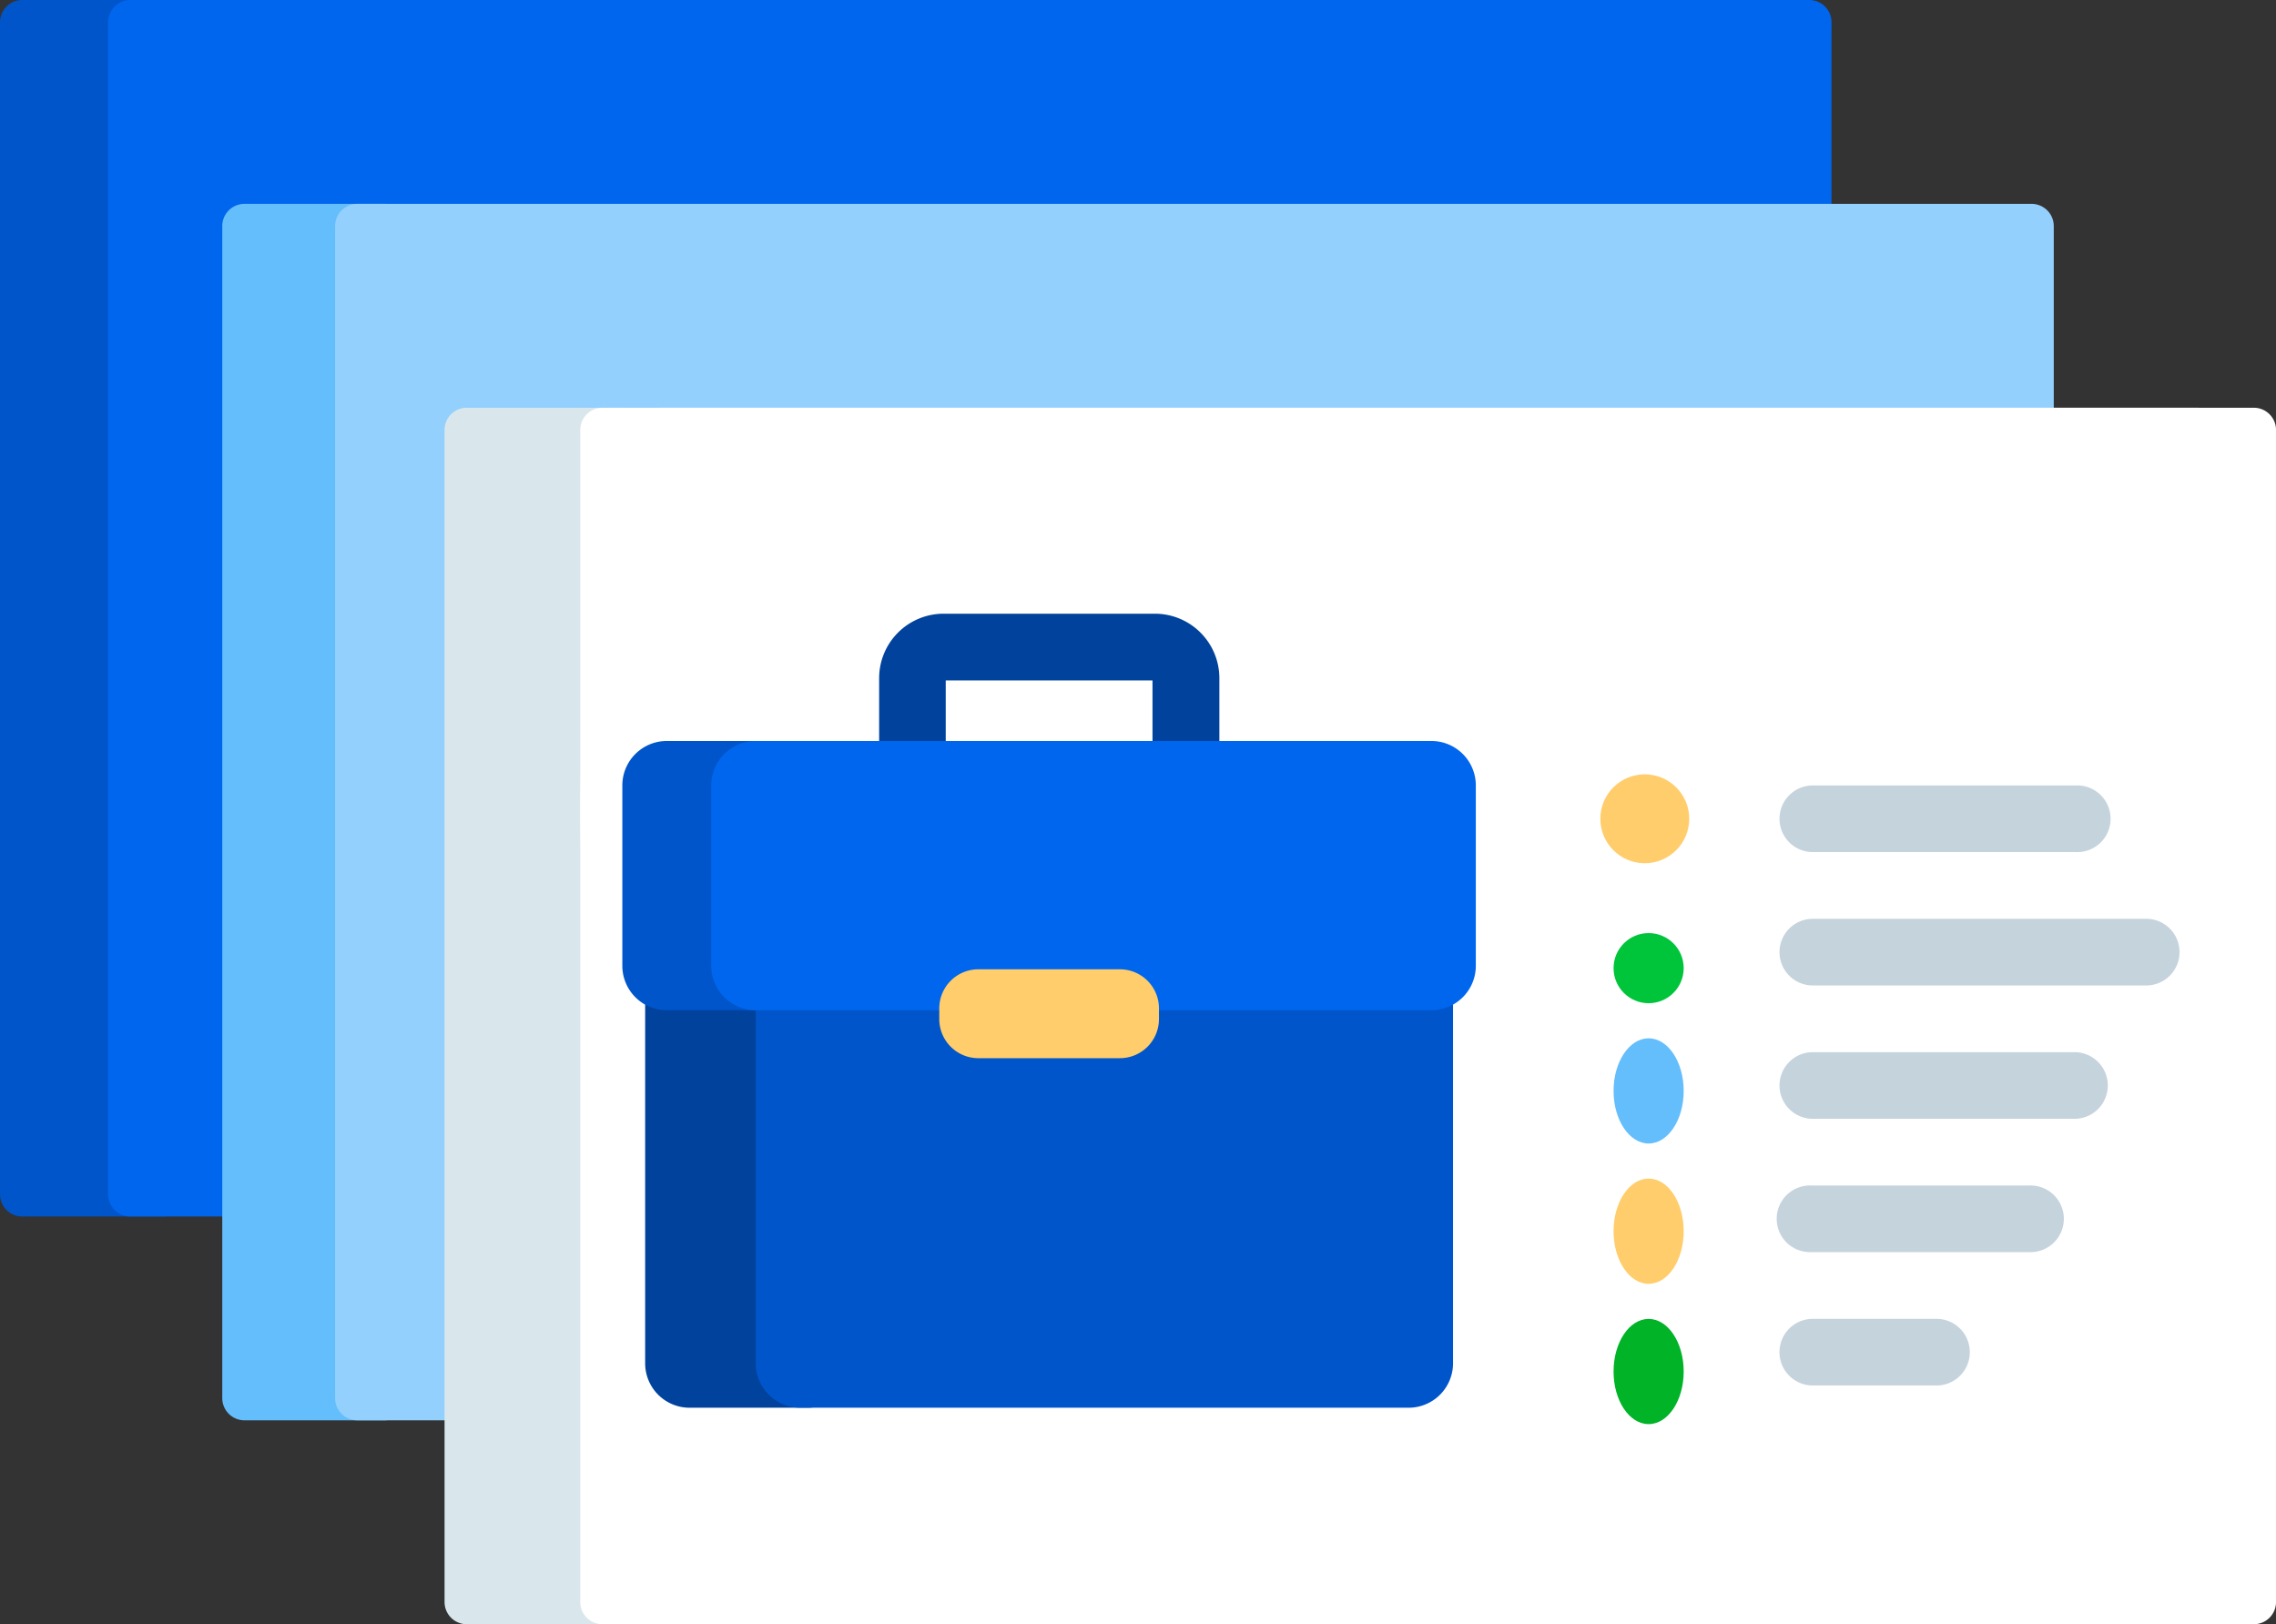 <svg xmlns="http://www.w3.org/2000/svg" width="78.604" height="56.099" viewBox="0 0 78.604 56.099">
  <rect x="0" y="0" width="78.604" height="56.099" fill="#333333" stroke="none"/>
  <g id="Group_111" data-name="Group 111" transform="translate(-2204 -528.295)">
    <path id="Path_24" data-name="Path 24" d="M.768,115.312H5.631a.768.768,0,0,0,.768-.768V74.063a.768.768,0,0,0-.768-.768H.768A.768.768,0,0,0,0,74.063v40.481A.768.768,0,0,0,.768,115.312Z" transform="translate(2204 455)" fill="#0055ca"/>
    <path id="Path_25" data-name="Path 25" d="M25.087,115.312H83.07a.768.768,0,0,0,.768-.768V74.063a.768.768,0,0,0-.768-.768H25.087a.768.768,0,0,0-.768.768v40.481A.768.768,0,0,0,25.087,115.312Z" transform="translate(2183.415 455)" fill="#0066ed"/>
    <path id="Path_26" data-name="Path 26" d="M50.768,161.176H55.6a.768.768,0,0,0,.768-.768V119.928a.768.768,0,0,0-.768-.768H50.768a.768.768,0,0,0-.768.768v40.481A.768.768,0,0,0,50.768,161.176Z" transform="translate(2161.676 416.176)" fill="#65befc"/>
    <path id="Path_27" data-name="Path 27" d="M76.151,161.176h57.82a.768.768,0,0,0,.768-.768V119.928a.768.768,0,0,0-.768-.768H76.151a.768.768,0,0,0-.768.768v40.481A.768.768,0,0,0,76.151,161.176Z" transform="translate(2140.19 416.176)" fill="#93d0fd"/>
    <path id="Path_28" data-name="Path 28" d="M100.768,207.041h5.393a.768.768,0,0,0,.768-.768V165.792a.768.768,0,0,0-.768-.768h-5.393a.768.768,0,0,0-.768.768v40.481A.768.768,0,0,0,100.768,207.041Z" transform="translate(2119.353 377.354)" fill="#d9e7ec"/>
    <path id="Path_29" data-name="Path 29" d="M131.3,165.024a.768.768,0,0,0-.768.768v40.481a.768.768,0,0,0,.768.768h45.244a37.656,37.656,0,0,0,9.875-42.017Z" transform="translate(2093.508 377.354)" fill="#fff"/>
    <path id="Path_36" data-name="Path 36" d="M188.329,165.024a.768.768,0,0,1,.768.768v40.481a.768.768,0,0,1-.768.768H143.085a37.656,37.656,0,0,1-9.875-42.017Z" transform="translate(2093.508 377.354)" fill="#fff"/>
    <path id="Path_30" data-name="Path 30" d="M163.8,221.932a1.151,1.151,0,0,1-1.151-1.151V213.7h-7.141v7.076a1.151,1.151,0,1,1-2.3,0v-7.155a2.227,2.227,0,0,1,2.225-2.225h7.3a2.227,2.227,0,0,1,2.225,2.225v7.155a1.151,1.151,0,0,1-1.151,1.151Zm-13.068,16.889h-4.07a1.535,1.535,0,0,1-1.535-1.535V220.324a1.535,1.535,0,0,1,1.535-1.535h4.07a1.535,1.535,0,0,1,1.535,1.535v16.962A1.535,1.535,0,0,1,150.731,238.821Z" transform="translate(2081.154 338.096)" fill="#00429c"/>
    <path id="Path_31" data-name="Path 31" d="M192.549,279.548H171.535A1.535,1.535,0,0,1,170,278.012V261.05a1.535,1.535,0,0,1,1.535-1.535h21.013a1.535,1.535,0,0,1,1.535,1.535v16.962A1.535,1.535,0,0,1,192.549,279.548Z" transform="translate(2060.099 297.369)" fill="#0055ca"/>
    <path id="Path_32" data-name="Path 32" d="M146.141,249.3h-4.606A1.535,1.535,0,0,1,140,247.766v-6.23A1.535,1.535,0,0,1,141.535,240h4.606a1.535,1.535,0,0,1,1.535,1.535v6.23A1.535,1.535,0,0,1,146.141,249.3Z" transform="translate(2085.493 313.888)" fill="#0055ca"/>
    <path id="Path_33" data-name="Path 33" d="M184.871,249.3H161.535A1.535,1.535,0,0,1,160,247.766v-6.23A1.535,1.535,0,0,1,161.535,240h23.336a1.535,1.535,0,0,1,1.535,1.535v6.23A1.535,1.535,0,0,1,184.871,249.3Z" transform="translate(2068.563 313.888)" fill="#0066ed"/>
    <path id="Path_34" data-name="Path 34" d="M217.525,294.428h-4.887a1.35,1.35,0,0,1-1.35-1.35v-.37a1.35,1.35,0,0,1,1.35-1.35h4.887a1.35,1.35,0,0,1,1.35,1.35v.37a1.351,1.351,0,0,1-1.35,1.35Z" transform="translate(2025.151 270.416)" fill="#ffcd6b"/>
    <g id="Group_28" data-name="Group 28" transform="translate(2265.409 555.423)">
      <path id="Path_35" data-name="Path 35" d="M410.283,261.514h-9.132a1.151,1.151,0,0,1,0-2.3h9.132a1.151,1.151,0,0,1,0,2.3Zm-4.765,9.211h-4.368a1.151,1.151,0,0,1,0-2.3h4.367a1.151,1.151,0,0,1,0,2.3Zm3.152-4.606h-7.52a1.151,1.151,0,1,1,0-2.3h7.519a1.151,1.151,0,1,1,0,2.3Zm1.613-13.817h-9.132a1.151,1.151,0,0,1,0-2.3h9.132a1.151,1.151,0,1,1,0,2.3Zm2.382,4.606H401.151a1.151,1.151,0,0,1,0-2.3h11.514a1.151,1.151,0,1,1,0,2.3Z" transform="translate(-400 -250)" fill="#c5d3dd"/>
    </g>
    <circle id="Ellipse_5" data-name="Ellipse 5" cx="1.535" cy="1.535" r="1.535" transform="translate(2259.269 555.04)" fill="#ffcd6b"/>
    <circle id="Ellipse_6" data-name="Ellipse 6" cx="1.211" cy="1.211" r="1.211" transform="translate(2259.726 560.523)" fill="#00c53b"/>
    <ellipse id="Ellipse_7" data-name="Ellipse 7" cx="1.211" cy="1.817" rx="1.211" ry="1.817" transform="translate(2259.726 564.157)" fill="#65befc"/>
    <ellipse id="Ellipse_8" data-name="Ellipse 8" cx="1.211" cy="1.817" rx="1.211" ry="1.817" transform="translate(2259.726 569.003)" fill="#ffcd6b"/>
    <ellipse id="Ellipse_9" data-name="Ellipse 9" cx="1.211" cy="1.817" rx="1.211" ry="1.817" transform="translate(2259.726 573.849)" fill="#00b327"/>
  </g>
</svg>
